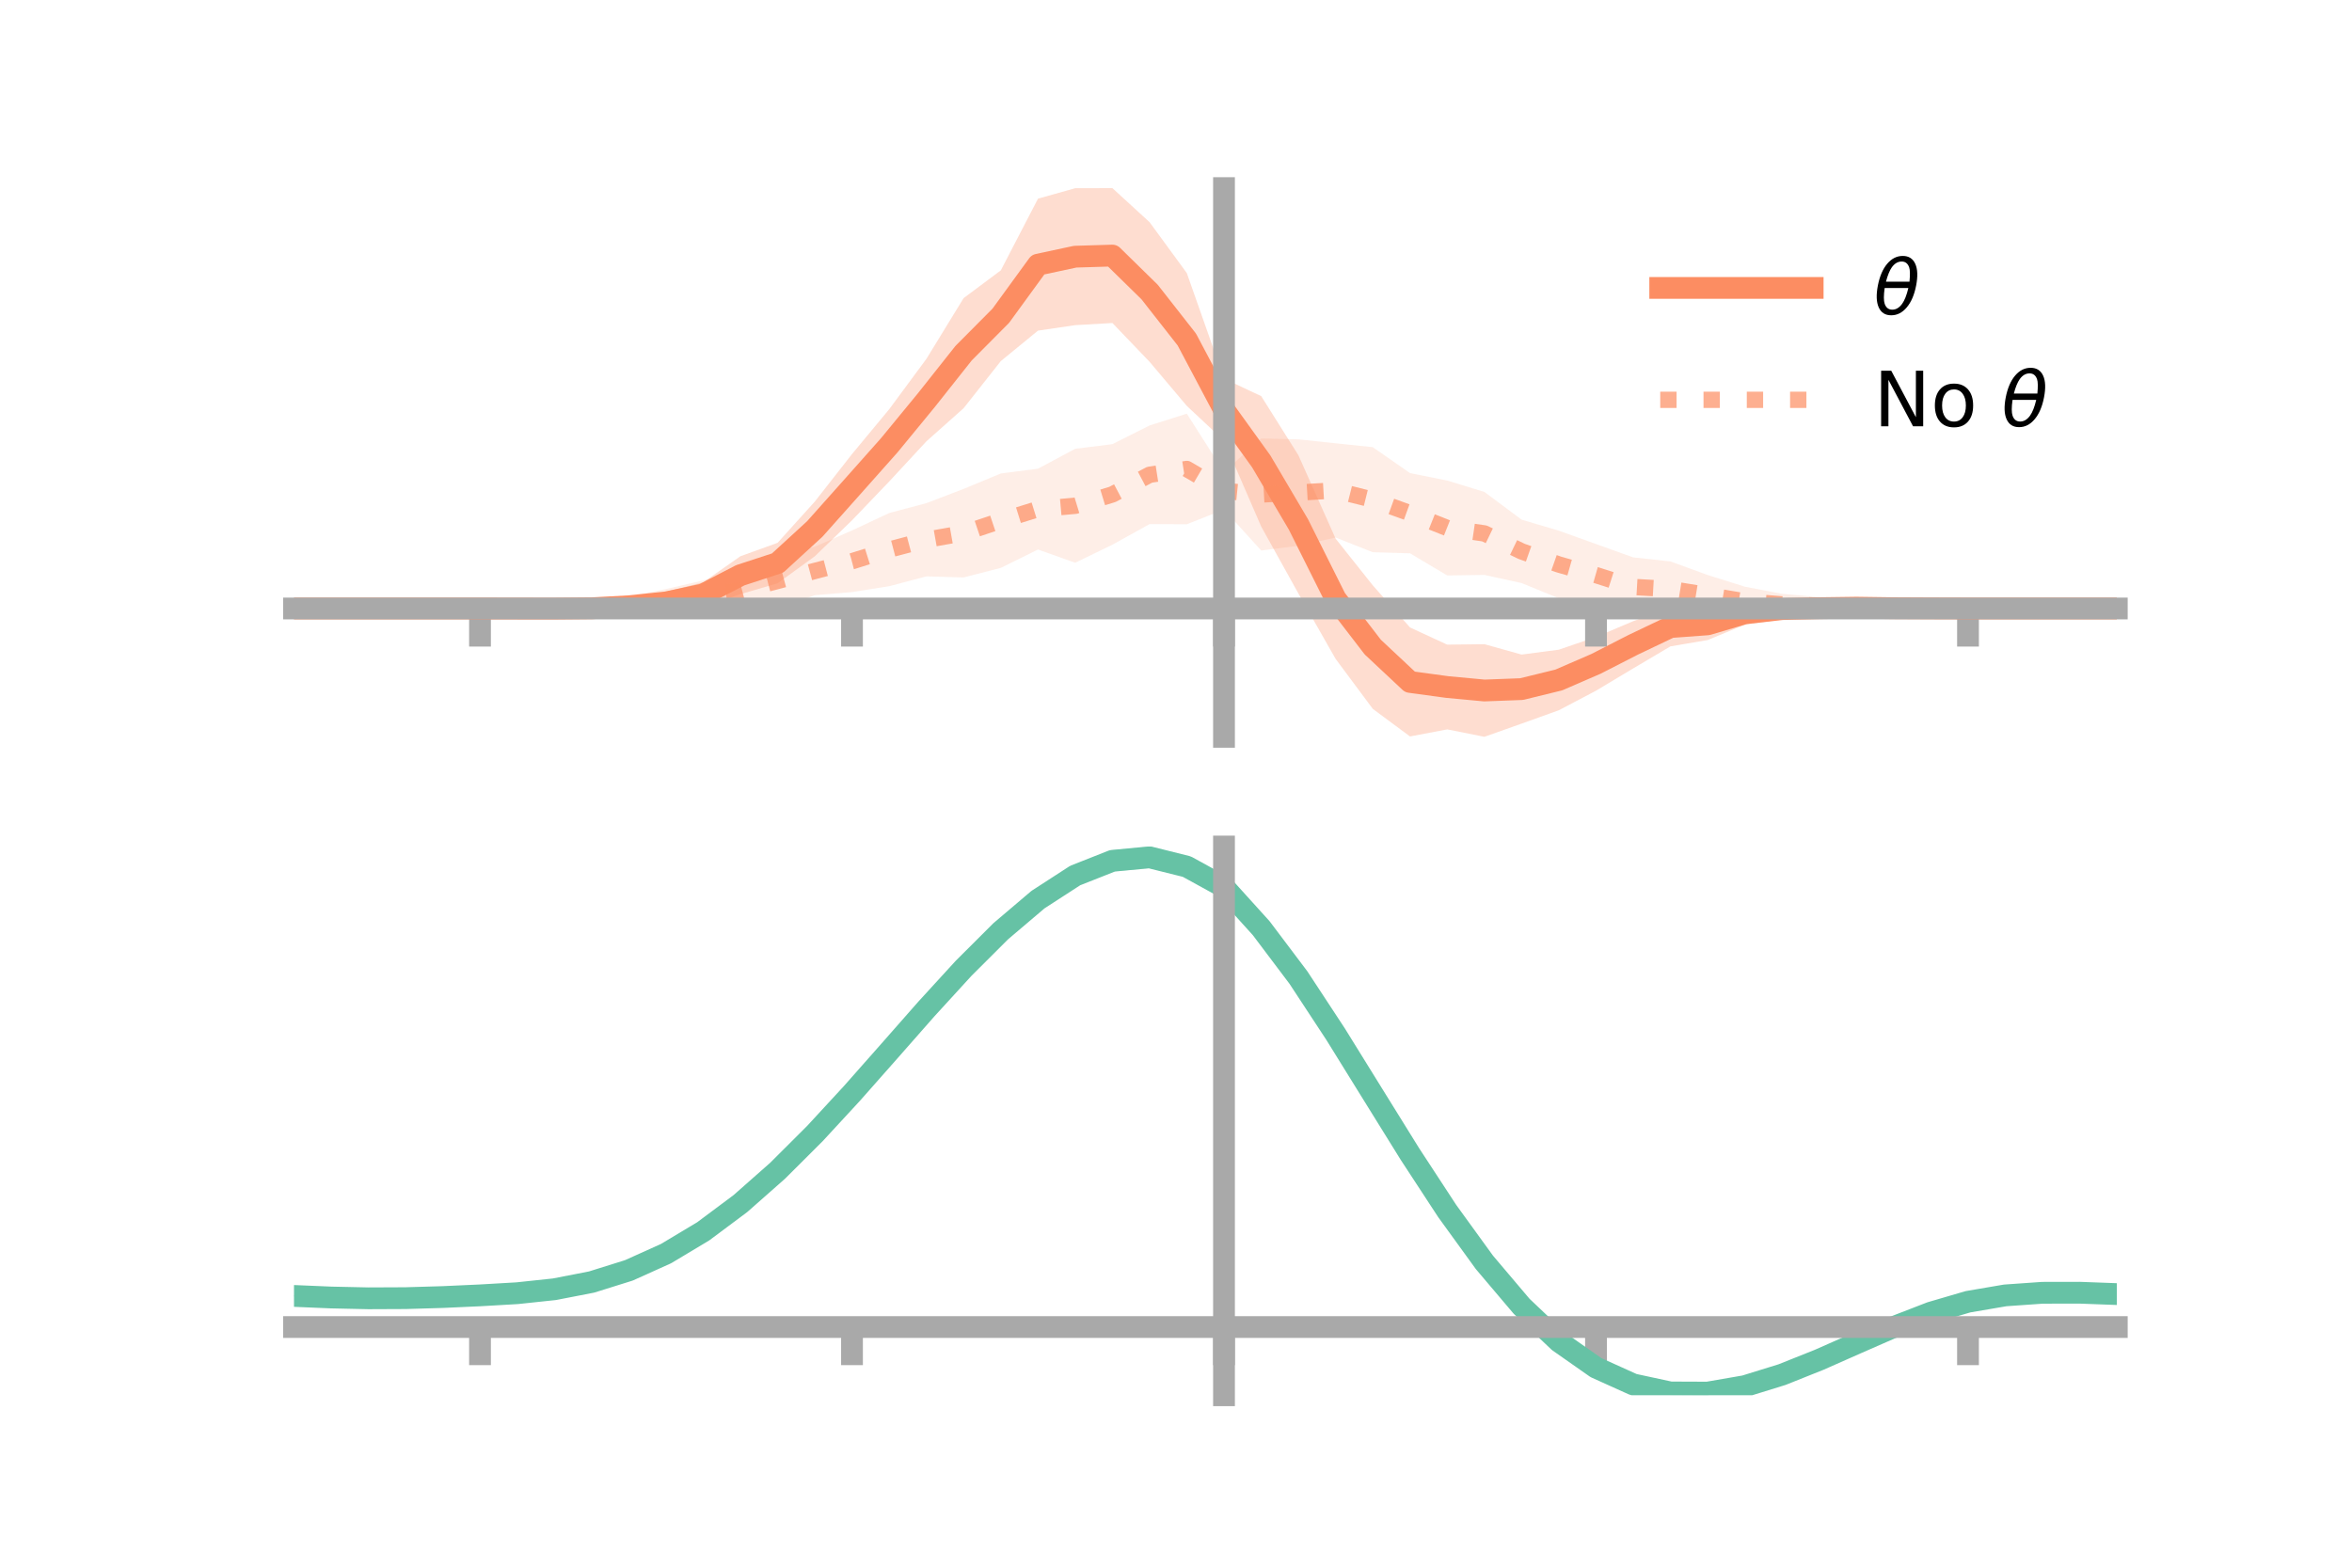 <?xml version="1.0" encoding="utf-8" standalone="no"?>
<!DOCTYPE svg PUBLIC "-//W3C//DTD SVG 1.1//EN"
  "http://www.w3.org/Graphics/SVG/1.1/DTD/svg11.dtd">
<!-- Created with matplotlib (https://matplotlib.org/) -->
<svg height="144pt" version="1.1" viewBox="0 0 216 144" width="216pt" xmlns="http://www.w3.org/2000/svg" xmlns:xlink="http://www.w3.org/1999/xlink">
 <defs>
  <style type="text/css">*{stroke-linecap:butt;stroke-linejoin:round;}</style>
 </defs>
 <g id="figure_1">
  <g id="patch_1">
   <path d="M 0 144 
L 216 144 
L 216 0 
L 0 0 
z
" style="fill:none;"/>
  </g>
  <g id="axes_1">
   <g id="patch_2">
    <path d="M 27 67.68 
L 194.4 67.68 
L 194.4 17.28 
L 27 17.28 
z
" style="fill:none;"/>
   </g>
   <g id="PolyCollection_1">
    <path clip-path="url(#pde15b4d08c)" d="M 27 55.892 
L 27 55.892 
L 30.416 55.892 
L 33.833 55.892 
L 37.249 55.892 
L 40.665 55.892 
L 44.082 55.892 
L 47.498 55.849 
L 50.914 55.749 
L 54.331 55.499 
L 57.747 55.013 
L 61.163 54.347 
L 64.58 53.486 
L 67.996 51.094 
L 71.412 49.86 
L 74.829 46.072 
L 78.245 41.709 
L 81.661 37.59 
L 85.078 32.964 
L 88.494 27.385 
L 91.91 24.835 
L 95.327 18.248 
L 98.743 17.288 
L 102.159 17.28 
L 105.576 20.411 
L 108.992 25.083 
L 112.408 34.78 
L 115.824 36.385 
L 119.241 41.817 
L 122.657 49.474 
L 126.073 53.769 
L 129.49 57.635 
L 132.906 59.214 
L 136.322 59.172 
L 139.739 60.126 
L 143.155 59.676 
L 146.571 58.511 
L 149.988 57.058 
L 153.404 55.826 
L 156.82 55.904 
L 160.237 55.291 
L 163.653 54.998 
L 167.069 55.244 
L 170.486 55.446 
L 173.902 55.704 
L 177.318 55.818 
L 180.735 55.892 
L 184.151 55.892 
L 187.567 55.892 
L 190.984 55.892 
L 194.4 55.892 
L 194.4 55.892 
L 194.4 55.892 
L 190.984 55.892 
L 187.567 55.892 
L 184.151 55.892 
L 180.735 55.892 
L 177.318 55.947 
L 173.902 56.025 
L 170.486 56.19 
L 167.069 56.483 
L 163.653 56.9 
L 160.237 57.381 
L 156.82 58.793 
L 153.404 59.374 
L 149.988 61.397 
L 146.571 63.445 
L 143.155 65.242 
L 139.739 66.468 
L 136.322 67.68 
L 132.906 66.999 
L 129.49 67.647 
L 126.073 65.113 
L 122.657 60.521 
L 119.241 54.516 
L 115.824 48.365 
L 112.408 40.48 
L 108.992 37.284 
L 105.576 33.236 
L 102.159 29.67 
L 98.743 29.867 
L 95.327 30.37 
L 91.91 33.169 
L 88.494 37.497 
L 85.078 40.538 
L 81.661 44.227 
L 78.245 47.794 
L 74.829 51.097 
L 71.412 53.578 
L 67.996 54.577 
L 64.58 55.722 
L 61.163 56.323 
L 57.747 56.361 
L 54.331 56.247 
L 50.914 56.057 
L 47.498 55.95 
L 44.082 55.892 
L 40.665 55.892 
L 37.249 55.892 
L 33.833 55.892 
L 30.416 55.892 
L 27 55.892 
z
" style="fill:#fc8d62;fill-opacity:0.3;"/>
   </g>
   <g id="PolyCollection_2">
    <path clip-path="url(#pde15b4d08c)" d="M 27 55.892 
L 27 55.892 
L 30.416 55.892 
L 33.833 55.892 
L 37.249 55.892 
L 40.665 55.892 
L 44.082 55.892 
L 47.498 55.838 
L 50.914 55.485 
L 54.331 55.322 
L 57.747 54.805 
L 61.163 54.106 
L 64.58 53.314 
L 67.996 52.335 
L 71.412 50.821 
L 74.829 50.218 
L 78.245 48.727 
L 81.661 47.122 
L 85.078 46.217 
L 88.494 44.908 
L 91.91 43.492 
L 95.327 43.05 
L 98.743 41.223 
L 102.159 40.799 
L 105.576 39.08 
L 108.992 37.997 
L 112.408 43.357 
L 115.824 40.278 
L 119.241 40.356 
L 122.657 40.718 
L 126.073 41.076 
L 129.49 43.454 
L 132.906 44.14 
L 136.322 45.187 
L 139.739 47.733 
L 143.155 48.745 
L 146.571 49.972 
L 149.988 51.197 
L 153.404 51.568 
L 156.82 52.815 
L 160.237 53.889 
L 163.653 54.544 
L 167.069 54.851 
L 170.486 55.25 
L 173.902 55.695 
L 177.318 55.777 
L 180.735 55.892 
L 184.151 55.892 
L 187.567 55.892 
L 190.984 55.892 
L 194.4 55.892 
L 194.4 55.892 
L 194.4 55.892 
L 190.984 55.892 
L 187.567 55.892 
L 184.151 55.892 
L 180.735 55.892 
L 177.318 55.99 
L 173.902 56.141 
L 170.486 56.272 
L 167.069 56.42 
L 163.653 56.492 
L 160.237 56.591 
L 156.82 56.508 
L 153.404 56.648 
L 149.988 56.63 
L 146.571 55.675 
L 143.155 54.957 
L 139.739 53.558 
L 136.322 52.81 
L 132.906 52.858 
L 129.49 50.823 
L 126.073 50.724 
L 122.657 49.374 
L 119.241 50.135 
L 115.824 50.567 
L 112.408 46.804 
L 108.992 48.157 
L 105.576 48.14 
L 102.159 50.033 
L 98.743 51.691 
L 95.327 50.476 
L 91.91 52.162 
L 88.494 53.042 
L 85.078 52.943 
L 81.661 53.846 
L 78.245 54.384 
L 74.829 54.675 
L 71.412 55.9 
L 67.996 56.172 
L 64.58 55.922 
L 61.163 56.147 
L 57.747 56.276 
L 54.331 56.306 
L 50.914 56.09 
L 47.498 55.952 
L 44.082 55.892 
L 40.665 55.892 
L 37.249 55.892 
L 33.833 55.892 
L 30.416 55.892 
L 27 55.892 
z
" style="fill:#fc8d62;fill-opacity:0.15;"/>
   </g>
   <g id="matplotlib.axis_1">
    <g id="xtick_1">
     <g id="line2d_1">
      <defs>
       <path d="M 0 0 
L 0 3.5 
" id="m7174035293" style="stroke:#a9a9a9;stroke-width:2;"/>
      </defs>
      <g>
       <use style="fill:#a9a9a9;stroke:#a9a9a9;stroke-width:2;" x="44.082" xlink:href="#m7174035293" y="55.892"/>
      </g>
     </g>
    </g>
    <g id="xtick_2">
     <g id="line2d_2">
      <g>
       <use style="fill:#a9a9a9;stroke:#a9a9a9;stroke-width:2;" x="78.245" xlink:href="#m7174035293" y="55.892"/>
      </g>
     </g>
    </g>
    <g id="xtick_3">
     <g id="line2d_3">
      <g>
       <use style="fill:#a9a9a9;stroke:#a9a9a9;stroke-width:2;" x="112.408" xlink:href="#m7174035293" y="55.892"/>
      </g>
     </g>
    </g>
    <g id="xtick_4">
     <g id="line2d_4">
      <g>
       <use style="fill:#a9a9a9;stroke:#a9a9a9;stroke-width:2;" x="146.571" xlink:href="#m7174035293" y="55.892"/>
      </g>
     </g>
    </g>
    <g id="xtick_5">
     <g id="line2d_5">
      <g>
       <use style="fill:#a9a9a9;stroke:#a9a9a9;stroke-width:2;" x="180.735" xlink:href="#m7174035293" y="55.892"/>
      </g>
     </g>
    </g>
   </g>
   <g id="matplotlib.axis_2"/>
   <g id="line2d_6">
    <path clip-path="url(#pde15b4d08c)" d="M 27 55.892 
L 30.416 55.892 
L 33.833 55.892 
L 37.249 55.892 
L 40.665 55.892 
L 44.082 55.892 
L 47.498 55.9 
L 50.914 55.903 
L 54.331 55.873 
L 57.747 55.687 
L 61.163 55.335 
L 64.58 54.604 
L 67.996 52.836 
L 71.412 51.719 
L 74.829 48.585 
L 78.245 44.752 
L 81.661 40.909 
L 85.078 36.751 
L 88.494 32.441 
L 91.91 29.002 
L 95.327 24.309 
L 98.743 23.578 
L 102.159 23.475 
L 105.576 26.824 
L 108.992 31.183 
L 112.408 37.63 
L 115.824 42.375 
L 119.241 48.166 
L 122.657 54.998 
L 126.073 59.441 
L 129.49 62.641 
L 132.906 63.107 
L 136.322 63.426 
L 139.739 63.297 
L 143.155 62.459 
L 146.571 60.978 
L 149.988 59.228 
L 153.404 57.6 
L 156.82 57.349 
L 160.237 56.336 
L 163.653 55.949 
L 167.069 55.864 
L 170.486 55.818 
L 173.902 55.865 
L 177.318 55.882 
L 180.735 55.892 
L 184.151 55.892 
L 187.567 55.892 
L 190.984 55.892 
L 194.4 55.892 
" style="fill:none;stroke:#fc8d62;stroke-linecap:square;stroke-width:2;"/>
   </g>
   <g id="line2d_7">
    <path clip-path="url(#pde15b4d08c)" d="M 27 55.892 
L 30.416 55.892 
L 33.833 55.892 
L 37.249 55.892 
L 40.665 55.892 
L 44.082 55.892 
L 47.498 55.895 
L 50.914 55.788 
L 54.331 55.814 
L 57.747 55.54 
L 61.163 55.127 
L 64.58 54.618 
L 67.996 54.253 
L 71.412 53.361 
L 74.829 52.446 
L 78.245 51.555 
L 81.661 50.484 
L 85.078 49.58 
L 88.494 48.975 
L 91.91 47.827 
L 95.327 46.763 
L 98.743 46.457 
L 102.159 45.416 
L 105.576 43.61 
L 108.992 43.077 
L 112.408 45.08 
L 115.824 45.423 
L 119.241 45.246 
L 122.657 45.046 
L 126.073 45.9 
L 129.49 47.138 
L 132.906 48.499 
L 136.322 48.999 
L 139.739 50.646 
L 143.155 51.851 
L 146.571 52.824 
L 149.988 53.914 
L 153.404 54.108 
L 156.82 54.661 
L 160.237 55.24 
L 163.653 55.518 
L 167.069 55.636 
L 170.486 55.761 
L 173.902 55.918 
L 177.318 55.883 
L 180.735 55.892 
L 184.151 55.892 
L 187.567 55.892 
L 190.984 55.892 
L 194.4 55.892 
" style="fill:none;stroke:#fc8d62;stroke-dasharray:1.5,2.475;stroke-dashoffset:0;stroke-opacity:0.7;stroke-width:1.5;"/>
   </g>
   <g id="patch_3">
    <path d="M 112.408 67.68 
L 112.408 17.28 
" style="fill:none;stroke:#a9a9a9;stroke-linecap:square;stroke-linejoin:miter;stroke-width:2;"/>
   </g>
   <g id="patch_4">
    <path d="M 194.4 67.68 
L 194.4 17.28 
" style="fill:none;"/>
   </g>
   <g id="patch_5">
    <path d="M 27 55.892 
L 194.4 55.892 
" style="fill:none;stroke:#a9a9a9;stroke-linecap:square;stroke-linejoin:miter;stroke-width:2;"/>
   </g>
   <g id="patch_6">
    <path d="M 27 17.28 
L 194.4 17.28 
" style="fill:none;"/>
   </g>
   <g id="legend_1">
    <g id="line2d_8">
     <path d="M 152.47 26.449 
L 166.47 26.449 
" style="fill:none;stroke:#fc8d62;stroke-linecap:square;stroke-width:2;"/>
    </g>
    <g id="line2d_9"/>
    <g id="text_1">
     <!-- $\theta$ -->
     <g transform="translate(172.07 28.899)scale(0.07 -0.07)">
      <defs>
       <path d="M 45.516 34.672 
L 14.453 34.672 
Q 12.359 20.062 14.5 13.875 
Q 17.188 6.25 24.469 6.25 
Q 31.781 6.25 37.359 13.922 
Q 42.234 20.656 45.516 34.672 
z
M 47.016 42.969 
Q 48.344 56.844 46.625 61.719 
Q 43.953 69.438 36.766 69.438 
Q 29.297 69.438 23.828 61.812 
Q 19.531 55.672 16.156 42.969 
z
M 38.188 76.766 
Q 49.906 76.766 54.594 66.406 
Q 59.281 56.109 55.719 37.844 
Q 52.203 19.625 43.453 9.281 
Q 34.766 -1.125 23.047 -1.125 
Q 11.281 -1.125 6.641 9.281 
Q 2 19.625 5.516 37.844 
Q 9.078 56.109 17.719 66.406 
Q 26.422 76.766 38.188 76.766 
z
" id="DejaVuSans-Oblique-952"/>
      </defs>
      <use transform="translate(0 0.234)" xlink:href="#DejaVuSans-Oblique-952"/>
     </g>
    </g>
    <g id="line2d_10">
     <path d="M 152.47 36.724 
L 166.47 36.724 
" style="fill:none;stroke:#fc8d62;stroke-dasharray:1.5,2.475;stroke-dashoffset:0;stroke-opacity:0.7;stroke-width:1.5;"/>
    </g>
    <g id="line2d_11"/>
    <g id="text_2">
     <!-- No $\theta$ -->
     <g transform="translate(172.07 39.174)scale(0.07 -0.07)">
      <defs>
       <path d="M 9.812 72.906 
L 23.094 72.906 
L 55.422 11.922 
L 55.422 72.906 
L 64.984 72.906 
L 64.984 0 
L 51.703 0 
L 19.391 60.984 
L 19.391 0 
L 9.812 0 
z
" id="DejaVuSans-78"/>
       <path d="M 30.609 48.391 
Q 23.391 48.391 19.188 42.75 
Q 14.984 37.109 14.984 27.297 
Q 14.984 17.484 19.156 11.844 
Q 23.344 6.203 30.609 6.203 
Q 37.797 6.203 41.984 11.859 
Q 46.188 17.531 46.188 27.297 
Q 46.188 37.016 41.984 42.703 
Q 37.797 48.391 30.609 48.391 
z
M 30.609 56 
Q 42.328 56 49.016 48.375 
Q 55.719 40.766 55.719 27.297 
Q 55.719 13.875 49.016 6.219 
Q 42.328 -1.422 30.609 -1.422 
Q 18.844 -1.422 12.172 6.219 
Q 5.516 13.875 5.516 27.297 
Q 5.516 40.766 12.172 48.375 
Q 18.844 56 30.609 56 
z
" id="DejaVuSans-111"/>
       <path id="DejaVuSans-32"/>
      </defs>
      <use transform="translate(0 0.234)" xlink:href="#DejaVuSans-78"/>
      <use transform="translate(74.805 0.234)" xlink:href="#DejaVuSans-111"/>
      <use transform="translate(135.986 0.234)" xlink:href="#DejaVuSans-32"/>
      <use transform="translate(167.773 0.234)" xlink:href="#DejaVuSans-Oblique-952"/>
     </g>
    </g>
   </g>
  </g>
  <g id="axes_2">
   <g id="patch_7">
    <path d="M 27 128.16 
L 194.4 128.16 
L 194.4 77.76 
L 27 77.76 
z
" style="fill:none;"/>
   </g>
   <g id="PolyCollection_3">
    <path clip-path="url(#p6ed83b83ec)" d="M 27 119.091 
L 27 118.985 
L 30.416 119.138 
L 33.833 119.215 
L 37.249 119.194 
L 40.665 119.082 
L 44.082 118.914 
L 47.498 118.705 
L 50.914 118.33 
L 54.331 117.651 
L 57.747 116.563 
L 61.163 114.992 
L 64.58 112.901 
L 67.996 110.293 
L 71.412 107.207 
L 74.829 103.716 
L 78.245 99.924 
L 81.661 95.964 
L 85.078 91.989 
L 88.494 88.169 
L 91.91 84.684 
L 95.327 81.721 
L 98.743 79.463 
L 102.159 78.088 
L 105.576 77.76 
L 108.992 78.629 
L 112.408 80.545 
L 115.824 84.38 
L 119.241 88.99 
L 122.657 94.279 
L 126.073 99.889 
L 129.49 105.495 
L 132.906 110.813 
L 136.322 115.613 
L 139.739 119.715 
L 143.155 122.999 
L 146.571 125.407 
L 149.988 126.944 
L 153.404 127.668 
L 156.82 127.674 
L 160.237 127.085 
L 163.653 126.042 
L 167.069 124.7 
L 170.486 123.217 
L 173.902 121.754 
L 177.318 120.459 
L 180.735 119.476 
L 184.151 118.902 
L 187.567 118.669 
L 190.984 118.671 
L 194.4 118.806 
L 194.4 118.932 
L 194.4 118.932 
L 190.984 118.816 
L 187.567 118.829 
L 184.151 119.076 
L 180.735 119.67 
L 177.318 120.689 
L 173.902 122.038 
L 170.486 123.565 
L 167.069 125.106 
L 163.653 126.495 
L 160.237 127.565 
L 156.82 128.16 
L 153.404 128.139 
L 149.988 127.39 
L 146.571 125.84 
L 143.155 123.458 
L 139.739 120.256 
L 136.322 116.289 
L 132.906 111.661 
L 129.49 106.533 
L 126.073 101.125 
L 122.657 95.706 
L 119.241 90.593 
L 115.824 86.133 
L 112.408 82.414 
L 108.992 80.575 
L 105.576 79.739 
L 102.159 80.057 
L 98.743 81.38 
L 95.327 83.547 
L 91.91 86.385 
L 88.494 89.718 
L 85.078 93.367 
L 81.661 97.16 
L 78.245 100.934 
L 74.829 104.547 
L 71.412 107.873 
L 67.996 110.817 
L 64.58 113.308 
L 61.163 115.312 
L 57.747 116.822 
L 54.331 117.87 
L 50.914 118.52 
L 47.498 118.872 
L 44.082 119.057 
L 40.665 119.199 
L 37.249 119.288 
L 33.833 119.298 
L 30.416 119.226 
L 27 119.091 
z
" style="fill:#66c2a5;fill-opacity:0.3;"/>
   </g>
   <g id="matplotlib.axis_3">
    <g id="xtick_6">
     <g id="line2d_12">
      <g>
       <use style="fill:#a9a9a9;stroke:#a9a9a9;stroke-width:2;" x="44.082" xlink:href="#m7174035293" y="121.894"/>
      </g>
     </g>
    </g>
    <g id="xtick_7">
     <g id="line2d_13">
      <g>
       <use style="fill:#a9a9a9;stroke:#a9a9a9;stroke-width:2;" x="78.245" xlink:href="#m7174035293" y="121.894"/>
      </g>
     </g>
    </g>
    <g id="xtick_8">
     <g id="line2d_14">
      <g>
       <use style="fill:#a9a9a9;stroke:#a9a9a9;stroke-width:2;" x="112.408" xlink:href="#m7174035293" y="121.894"/>
      </g>
     </g>
    </g>
    <g id="xtick_9">
     <g id="line2d_15">
      <g>
       <use style="fill:#a9a9a9;stroke:#a9a9a9;stroke-width:2;" x="146.571" xlink:href="#m7174035293" y="121.894"/>
      </g>
     </g>
    </g>
    <g id="xtick_10">
     <g id="line2d_16">
      <g>
       <use style="fill:#a9a9a9;stroke:#a9a9a9;stroke-width:2;" x="180.735" xlink:href="#m7174035293" y="121.894"/>
      </g>
     </g>
    </g>
   </g>
   <g id="matplotlib.axis_4"/>
   <g id="line2d_17">
    <path clip-path="url(#p6ed83b83ec)" d="M 27 119.038 
L 30.416 119.182 
L 33.833 119.256 
L 37.249 119.241 
L 40.665 119.141 
L 44.082 118.986 
L 47.498 118.788 
L 50.914 118.425 
L 54.331 117.761 
L 57.747 116.692 
L 61.163 115.152 
L 64.58 113.105 
L 67.996 110.555 
L 71.412 107.54 
L 74.829 104.131 
L 78.245 100.429 
L 81.661 96.562 
L 85.078 92.678 
L 88.494 88.944 
L 91.91 85.535 
L 95.327 82.634 
L 98.743 80.421 
L 102.159 79.072 
L 105.576 78.749 
L 108.992 79.602 
L 112.408 81.48 
L 115.824 85.257 
L 119.241 89.791 
L 122.657 94.992 
L 126.073 100.507 
L 129.49 106.014 
L 132.906 111.237 
L 136.322 115.951 
L 139.739 119.986 
L 143.155 123.229 
L 146.571 125.624 
L 149.988 127.167 
L 153.404 127.903 
L 156.82 127.917 
L 160.237 127.325 
L 163.653 126.268 
L 167.069 124.903 
L 170.486 123.391 
L 173.902 121.896 
L 177.318 120.574 
L 180.735 119.573 
L 184.151 118.989 
L 187.567 118.749 
L 190.984 118.743 
L 194.4 118.869 
" style="fill:none;stroke:#66c2a5;stroke-linecap:square;stroke-width:2;"/>
   </g>
   <g id="patch_8">
    <path d="M 112.408 128.16 
L 112.408 77.76 
" style="fill:none;stroke:#a9a9a9;stroke-linecap:square;stroke-linejoin:miter;stroke-width:2;"/>
   </g>
   <g id="patch_9">
    <path d="M 194.4 128.16 
L 194.4 77.76 
" style="fill:none;"/>
   </g>
   <g id="patch_10">
    <path d="M 27 121.894 
L 194.4 121.894 
" style="fill:none;stroke:#a9a9a9;stroke-linecap:square;stroke-linejoin:miter;stroke-width:2;"/>
   </g>
   <g id="patch_11">
    <path d="M 27 77.76 
L 194.4 77.76 
" style="fill:none;"/>
   </g>
  </g>
 </g>
 <defs>
  <clipPath id="pde15b4d08c">
   <rect height="50.4" width="167.4" x="27" y="17.28"/>
  </clipPath>
  <clipPath id="p6ed83b83ec">
   <rect height="50.4" width="167.4" x="27" y="77.76"/>
  </clipPath>
 </defs>
</svg>
